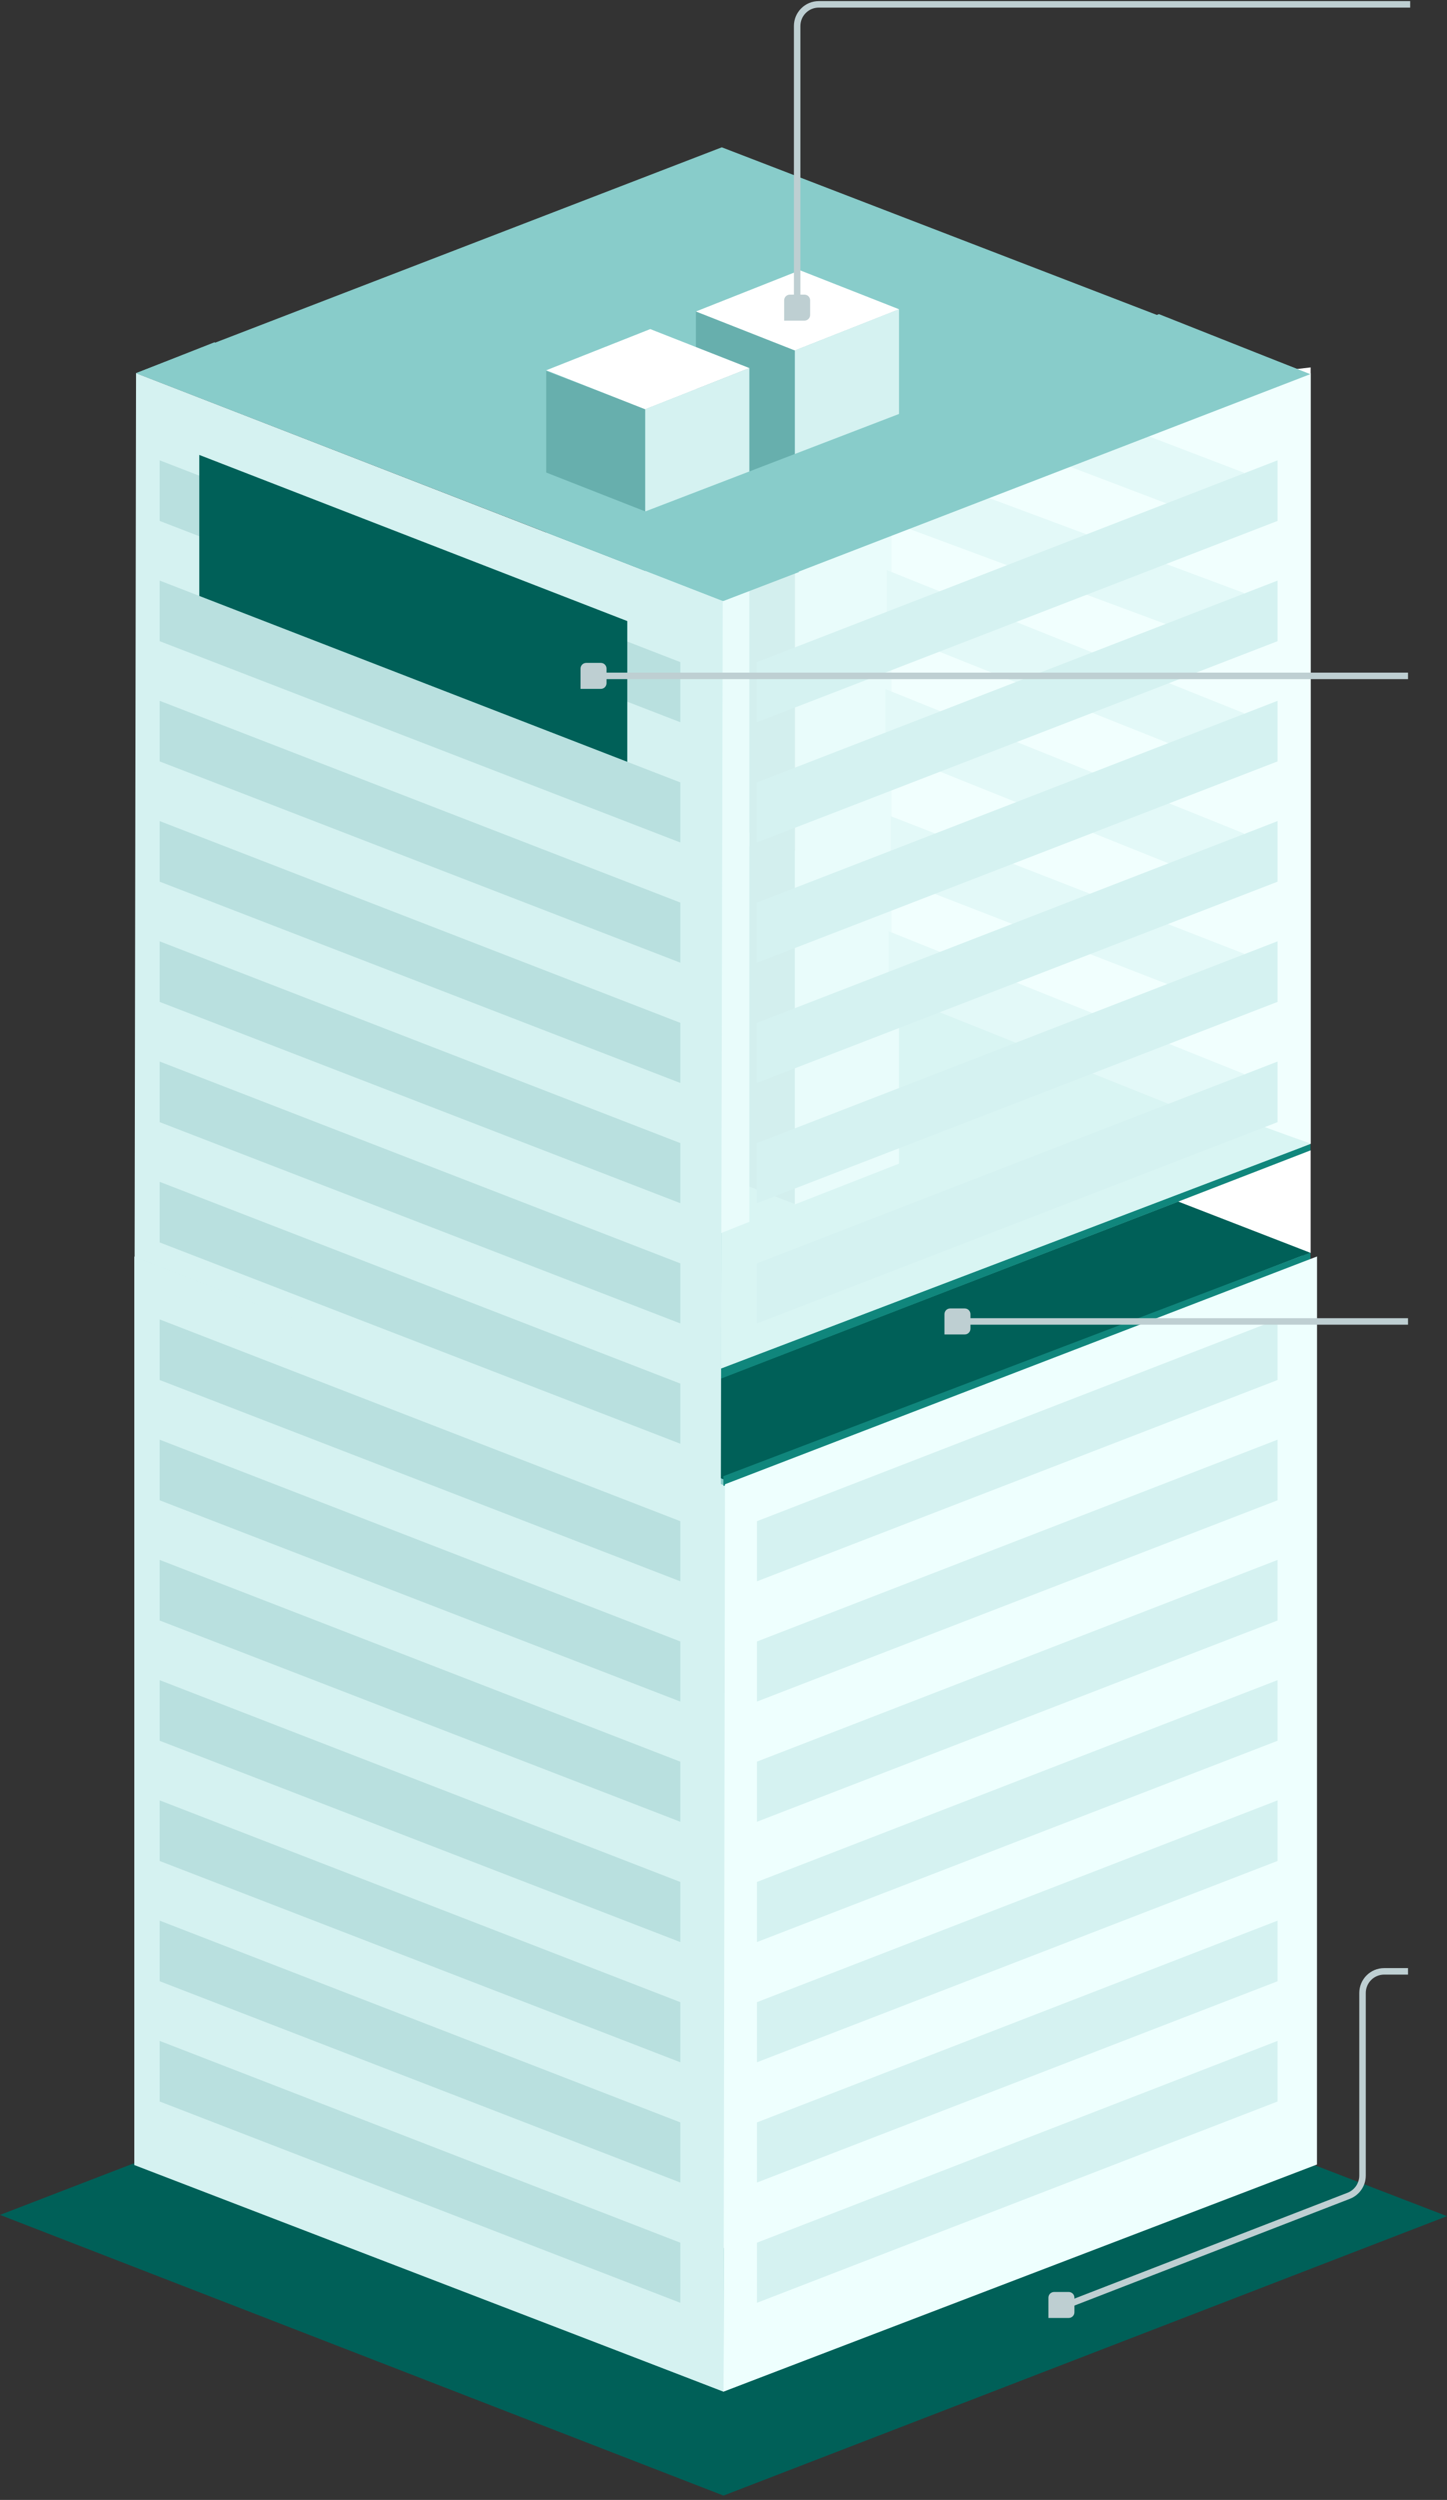 <svg width="334" height="577" viewBox="0 0 334 577" fill="none" xmlns="http://www.w3.org/2000/svg">
<rect x="0" y="0" width="334" height="577" fill="#333333" stroke="none"/>
<path fill-rule="evenodd" clip-rule="evenodd" d="M31.396 86.13L166.961 138.721L302.526 86.367L166.606 34.002L31.396 86.13Z" fill="#88CCCA"/>
<path fill-rule="evenodd" clip-rule="evenodd" d="M0 511.216L167 576.002L334 511.508L166.562 447.002L0 511.216Z" fill="#006058"/>
<path fill-rule="evenodd" clip-rule="evenodd" d="M31.396 499.411L166.961 552.002L302.526 499.648L166.606 447.283L31.396 499.411Z" fill="#88CCCA"/>
<path d="M183.455 80.889L207.516 71.364V503.228L183.455 512.948L183.455 80.889Z" fill="#D5F2F1"/>
<path d="M183.456 79.656V512.755L160.629 503.652L160.629 71.786L183.456 79.656Z" fill="#67AFAD"/>
<path d="M160.629 71.894L184.641 62.381L207.516 71.377L183.456 80.889L160.629 71.894Z" fill="white"/>
<path d="M148.906 94.462L172.967 84.936V516.465L148.906 526.185V94.462Z" fill="#D5F2F1"/>
<path d="M148.907 94.357L148.907 525.87L126.08 516.767L126.08 85.627L148.907 94.357Z" fill="#67AFAD"/>
<path d="M126.08 85.466L150.092 75.954L172.968 84.95L148.907 94.462L126.08 85.466Z" fill="white"/>
<path fill-rule="evenodd" clip-rule="evenodd" d="M31.396 290.352L166.961 342.943L302.526 290.589L166.606 238.224L31.396 290.352Z" fill="#88CCCA"/>
<path fill-rule="evenodd" clip-rule="evenodd" d="M31.396 288.833L166.961 341.424L302.526 289.07L166.606 236.706L31.396 288.833Z" fill="#006058"/>
<path d="M302.482 289.09V290.608L166.967 342.992V340.715L302.482 289.09Z" fill="#10867C"/>
<path fill-rule="evenodd" clip-rule="evenodd" d="M31.395 265.298L166.959 317.889L302.524 265.534L166.604 213.17L31.395 265.298Z" fill="#88CCCA"/>
<path fill-rule="evenodd" clip-rule="evenodd" d="M31.395 263.78L166.959 316.371L302.524 264.016L166.604 211.652L31.395 263.78Z" fill="#88CCCA"/>
<path d="M302.481 264.036V265.554L166.363 318.214V315.869L302.481 264.036Z" fill="#10867C"/>
<path d="M31.391 265.296L31.391 263.781L34.653 264.731L34.302 266.395L31.391 265.296Z" fill="#88CCCA"/>
<path d="M33.363 289.573L34.486 290.987V291.521L31.402 290.359V288.823L33.363 289.573Z" fill="#88CCCA"/>
<path d="M183.457 196.274L207.518 194.453V268.58L183.457 277.997V196.274Z" fill="#D5F2F1"/>
<path d="M183.456 196.038V277.878L160.629 269.176V194.534L183.456 196.038Z" fill="#67AFAD"/>
<path d="M148.906 194.107L172.967 192.176V282.005L148.906 291.606L148.906 194.107Z" fill="#D5F2F1"/>
<path d="M148.907 198.849V291.606L126.08 282.237V197.18L148.907 198.849Z" fill="#67AFAD"/>
<path fill-rule="evenodd" clip-rule="evenodd" d="M205.777 96.225L302.526 84.798V263.993L205.777 228.753V96.225Z" fill="white"/>
<path fill-rule="evenodd" clip-rule="evenodd" d="M304 290.002L167.341 342.58L167 552.002L303.985 499.585L304 290.002Z" fill="#EEFFFE"/>
<path fill-rule="evenodd" clip-rule="evenodd" d="M294.891 304.527L174.717 351.103V364.977L294.891 318.514V304.527Z" fill="#D5F2F1"/>
<path fill-rule="evenodd" clip-rule="evenodd" d="M294.891 415.54L174.717 462.116V475.99L294.891 429.527V415.54Z" fill="#D5F2F1"/>
<path fill-rule="evenodd" clip-rule="evenodd" d="M294.891 360.033L174.717 406.609V420.483L294.891 374.02V360.033Z" fill="#D5F2F1"/>
<path fill-rule="evenodd" clip-rule="evenodd" d="M294.891 471.055L174.717 517.631V531.505L294.891 485.042V471.055Z" fill="#D5F2F1"/>
<path fill-rule="evenodd" clip-rule="evenodd" d="M294.891 332.286L174.717 378.862V392.736L294.891 346.273V332.286Z" fill="#D5F2F1"/>
<path fill-rule="evenodd" clip-rule="evenodd" d="M294.891 443.297L174.717 489.873V503.747L294.891 457.285V443.297Z" fill="#D5F2F1"/>
<path fill-rule="evenodd" clip-rule="evenodd" d="M294.891 387.791L174.717 434.367V448.241L294.891 401.778V387.791Z" fill="#D5F2F1"/>
<path fill-rule="evenodd" clip-rule="evenodd" d="M31 290.002L167 342.775V552.002L31 499.709V290.002Z" fill="#D5F2F1"/>
<path fill-rule="evenodd" clip-rule="evenodd" d="M36.855 304.527L157.031 351.103V364.977L36.855 318.514V304.527Z" fill="#B9E0DF"/>
<path fill-rule="evenodd" clip-rule="evenodd" d="M36.855 415.54L157.031 462.116V475.99L36.855 429.527V415.54Z" fill="#B9E0DF"/>
<path fill-rule="evenodd" clip-rule="evenodd" d="M36.855 360.033L157.031 406.609V420.483L36.855 374.021V360.033Z" fill="#B9E0DF"/>
<path fill-rule="evenodd" clip-rule="evenodd" d="M36.855 471.055L157.031 517.631V531.505L36.855 485.042V471.055Z" fill="#B9E0DF"/>
<path fill-rule="evenodd" clip-rule="evenodd" d="M36.855 332.286L157.031 378.862V392.736L36.855 346.273V332.286Z" fill="#B9E0DF"/>
<path fill-rule="evenodd" clip-rule="evenodd" d="M36.855 443.298L157.031 489.874V503.747L36.855 457.285V443.298Z" fill="#B9E0DF"/>
<path fill-rule="evenodd" clip-rule="evenodd" d="M36.855 387.791L157.031 434.367V448.241L36.855 401.778V387.791Z" fill="#B9E0DF"/>
<path d="M271.971 277.336L302.526 265.507L302.526 289.183C293.603 285.717 271.971 277.336 271.971 277.336Z" fill="white"/>
<path fill-rule="evenodd" clip-rule="evenodd" d="M31.404 86.129L166.763 138.711L166.39 342.737L31.072 290.11L31.404 86.129Z" fill="#D5F2F1"/>
<path fill-rule="evenodd" clip-rule="evenodd" d="M242.141 91.896L287.118 109.101V122.975L242.141 105.883V91.896Z" fill="#B9E0DF"/>
<path fill-rule="evenodd" clip-rule="evenodd" d="M205.625 188.392L287.117 220.114V233.988L205.625 202.379V188.392Z" fill="#B9E0DF"/>
<path fill-rule="evenodd" clip-rule="evenodd" d="M204.689 131.59L287.118 164.607V178.481L204.689 145.577V131.59Z" fill="#B9E0DF"/>
<path fill-rule="evenodd" clip-rule="evenodd" d="M205.938 106.622L287.118 136.86V150.734L205.938 120.61V106.622Z" fill="#B9E0DF"/>
<path fill-rule="evenodd" clip-rule="evenodd" d="M205.137 214.952L287.119 247.871V261.745L205.137 228.939V214.952Z" fill="#B9E0DF"/>
<path fill-rule="evenodd" clip-rule="evenodd" d="M204.377 159.054L287.118 192.365V206.238L204.377 173.042V159.054Z" fill="#B9E0DF"/>
<g opacity="0.8">
<path fill-rule="evenodd" clip-rule="evenodd" d="M302.526 86.129L166.822 138.72L166.432 315.869L302.526 264.011V86.129Z" fill="#EEFFFE"/>
</g>
<path fill-rule="evenodd" clip-rule="evenodd" d="M294.891 106.244L174.717 152.82V166.694L294.891 120.231V106.244Z" fill="#D5F2F1"/>
<path fill-rule="evenodd" clip-rule="evenodd" d="M294.891 217.257L174.717 263.833V277.707L294.891 231.244V217.257Z" fill="#D5F2F1"/>
<path fill-rule="evenodd" clip-rule="evenodd" d="M294.891 161.75L174.717 208.326V222.2L294.891 175.737V161.75Z" fill="#D5F2F1"/>
<path fill-rule="evenodd" clip-rule="evenodd" d="M294.891 134.003L174.717 180.579V194.453L294.891 147.99V134.003Z" fill="#D5F2F1"/>
<path fill-rule="evenodd" clip-rule="evenodd" d="M294.891 245.014L174.717 291.59V305.464L294.891 259.001V245.014Z" fill="#D5F2F1"/>
<path fill-rule="evenodd" clip-rule="evenodd" d="M294.891 189.508L174.717 236.084V249.958L294.891 203.495V189.508Z" fill="#D5F2F1"/>
<path fill-rule="evenodd" clip-rule="evenodd" d="M36.855 106.244L157.031 152.82V166.694L36.855 120.231V106.244Z" fill="#B9E0DF"/>
<path fill-rule="evenodd" clip-rule="evenodd" d="M46 105.002L144.791 143.35V176.402L46 138.168V105.002Z" fill="#006058"/>
<path fill-rule="evenodd" clip-rule="evenodd" d="M36.855 217.257L157.031 263.833V277.707L36.855 231.244V217.257Z" fill="#B9E0DF"/>
<path fill-rule="evenodd" clip-rule="evenodd" d="M36.855 161.75L157.031 208.326V222.2L36.855 175.737V161.75Z" fill="#B9E0DF"/>
<path fill-rule="evenodd" clip-rule="evenodd" d="M36.855 272.772L157.031 319.349V333.222L36.855 286.76V272.772Z" fill="#B9E0DF"/>
<path fill-rule="evenodd" clip-rule="evenodd" d="M36.855 134.003L157.031 180.579V194.453L36.855 147.99V134.003Z" fill="#B9E0DF"/>
<path fill-rule="evenodd" clip-rule="evenodd" d="M36.855 245.014L157.031 291.59V305.464L36.855 259.002V245.014Z" fill="#B9E0DF"/>
<path fill-rule="evenodd" clip-rule="evenodd" d="M36.855 189.508L157.031 236.084V249.957L36.855 203.495V189.508Z" fill="#B9E0DF"/>
<path fill-rule="evenodd" clip-rule="evenodd" d="M31.396 86.13L166.961 138.721L184.5 132.002L49.5 79.002L31.396 86.13Z" fill="#88CCCA"/>
<path fill-rule="evenodd" clip-rule="evenodd" d="M131.229 124.849L166.818 138.705L302.443 86.36L267.5 72.502L131.229 124.849Z" fill="#88CCCA"/>
<path d="M245 532.502L311.307 506.806C313.231 506.06 314.5 504.208 314.5 502.144V460.002C314.5 457.241 316.739 455.002 319.5 455.002H325" stroke="#BECFD2" stroke-width="1.5"/>
<path d="M221 305L325 305" stroke="#BECFD2" stroke-width="1.5"/>
<path d="M137 156L325 156" stroke="#BECFD2" stroke-width="1.5"/>
<path d="M184 68.002V6.002C184 3.241 186.239 1.002 189 1.002L325.5 1.002" stroke="#BECFD2" stroke-width="1.5"/>
<path d="M218 303.317C218 302.591 218.59 302.002 219.319 302.002L222.681 302.002C223.41 302.002 224 302.591 224 303.317L224 306.687C224 307.413 223.41 308.002 222.681 308.002L218 308.002L218 303.317Z" fill="#BECFD2"/>
<path d="M242 530.317C242 529.591 242.59 529.002 243.319 529.002L246.681 529.002C247.41 529.002 248 529.591 248 530.317L248 533.687C248 534.413 247.41 535.002 246.681 535.002L242 535.002L242 530.317Z" fill="#BECFD2"/>
<path d="M134 154.317C134 153.591 134.59 153.002 135.319 153.002L138.681 153.002C139.41 153.002 140 153.591 140 154.317L140 157.687C140 158.413 139.41 159.002 138.681 159.002L134 159.002L134 154.317Z" fill="#BECFD2"/>
<path d="M181 69.317C181 68.591 181.59 68.002 182.319 68.002L185.681 68.002C186.41 68.002 187 68.591 187 69.317L187 72.687C187 73.413 186.41 74.002 185.681 74.002L181 74.002L181 69.317Z" fill="#BECFD2"/>
</svg>
